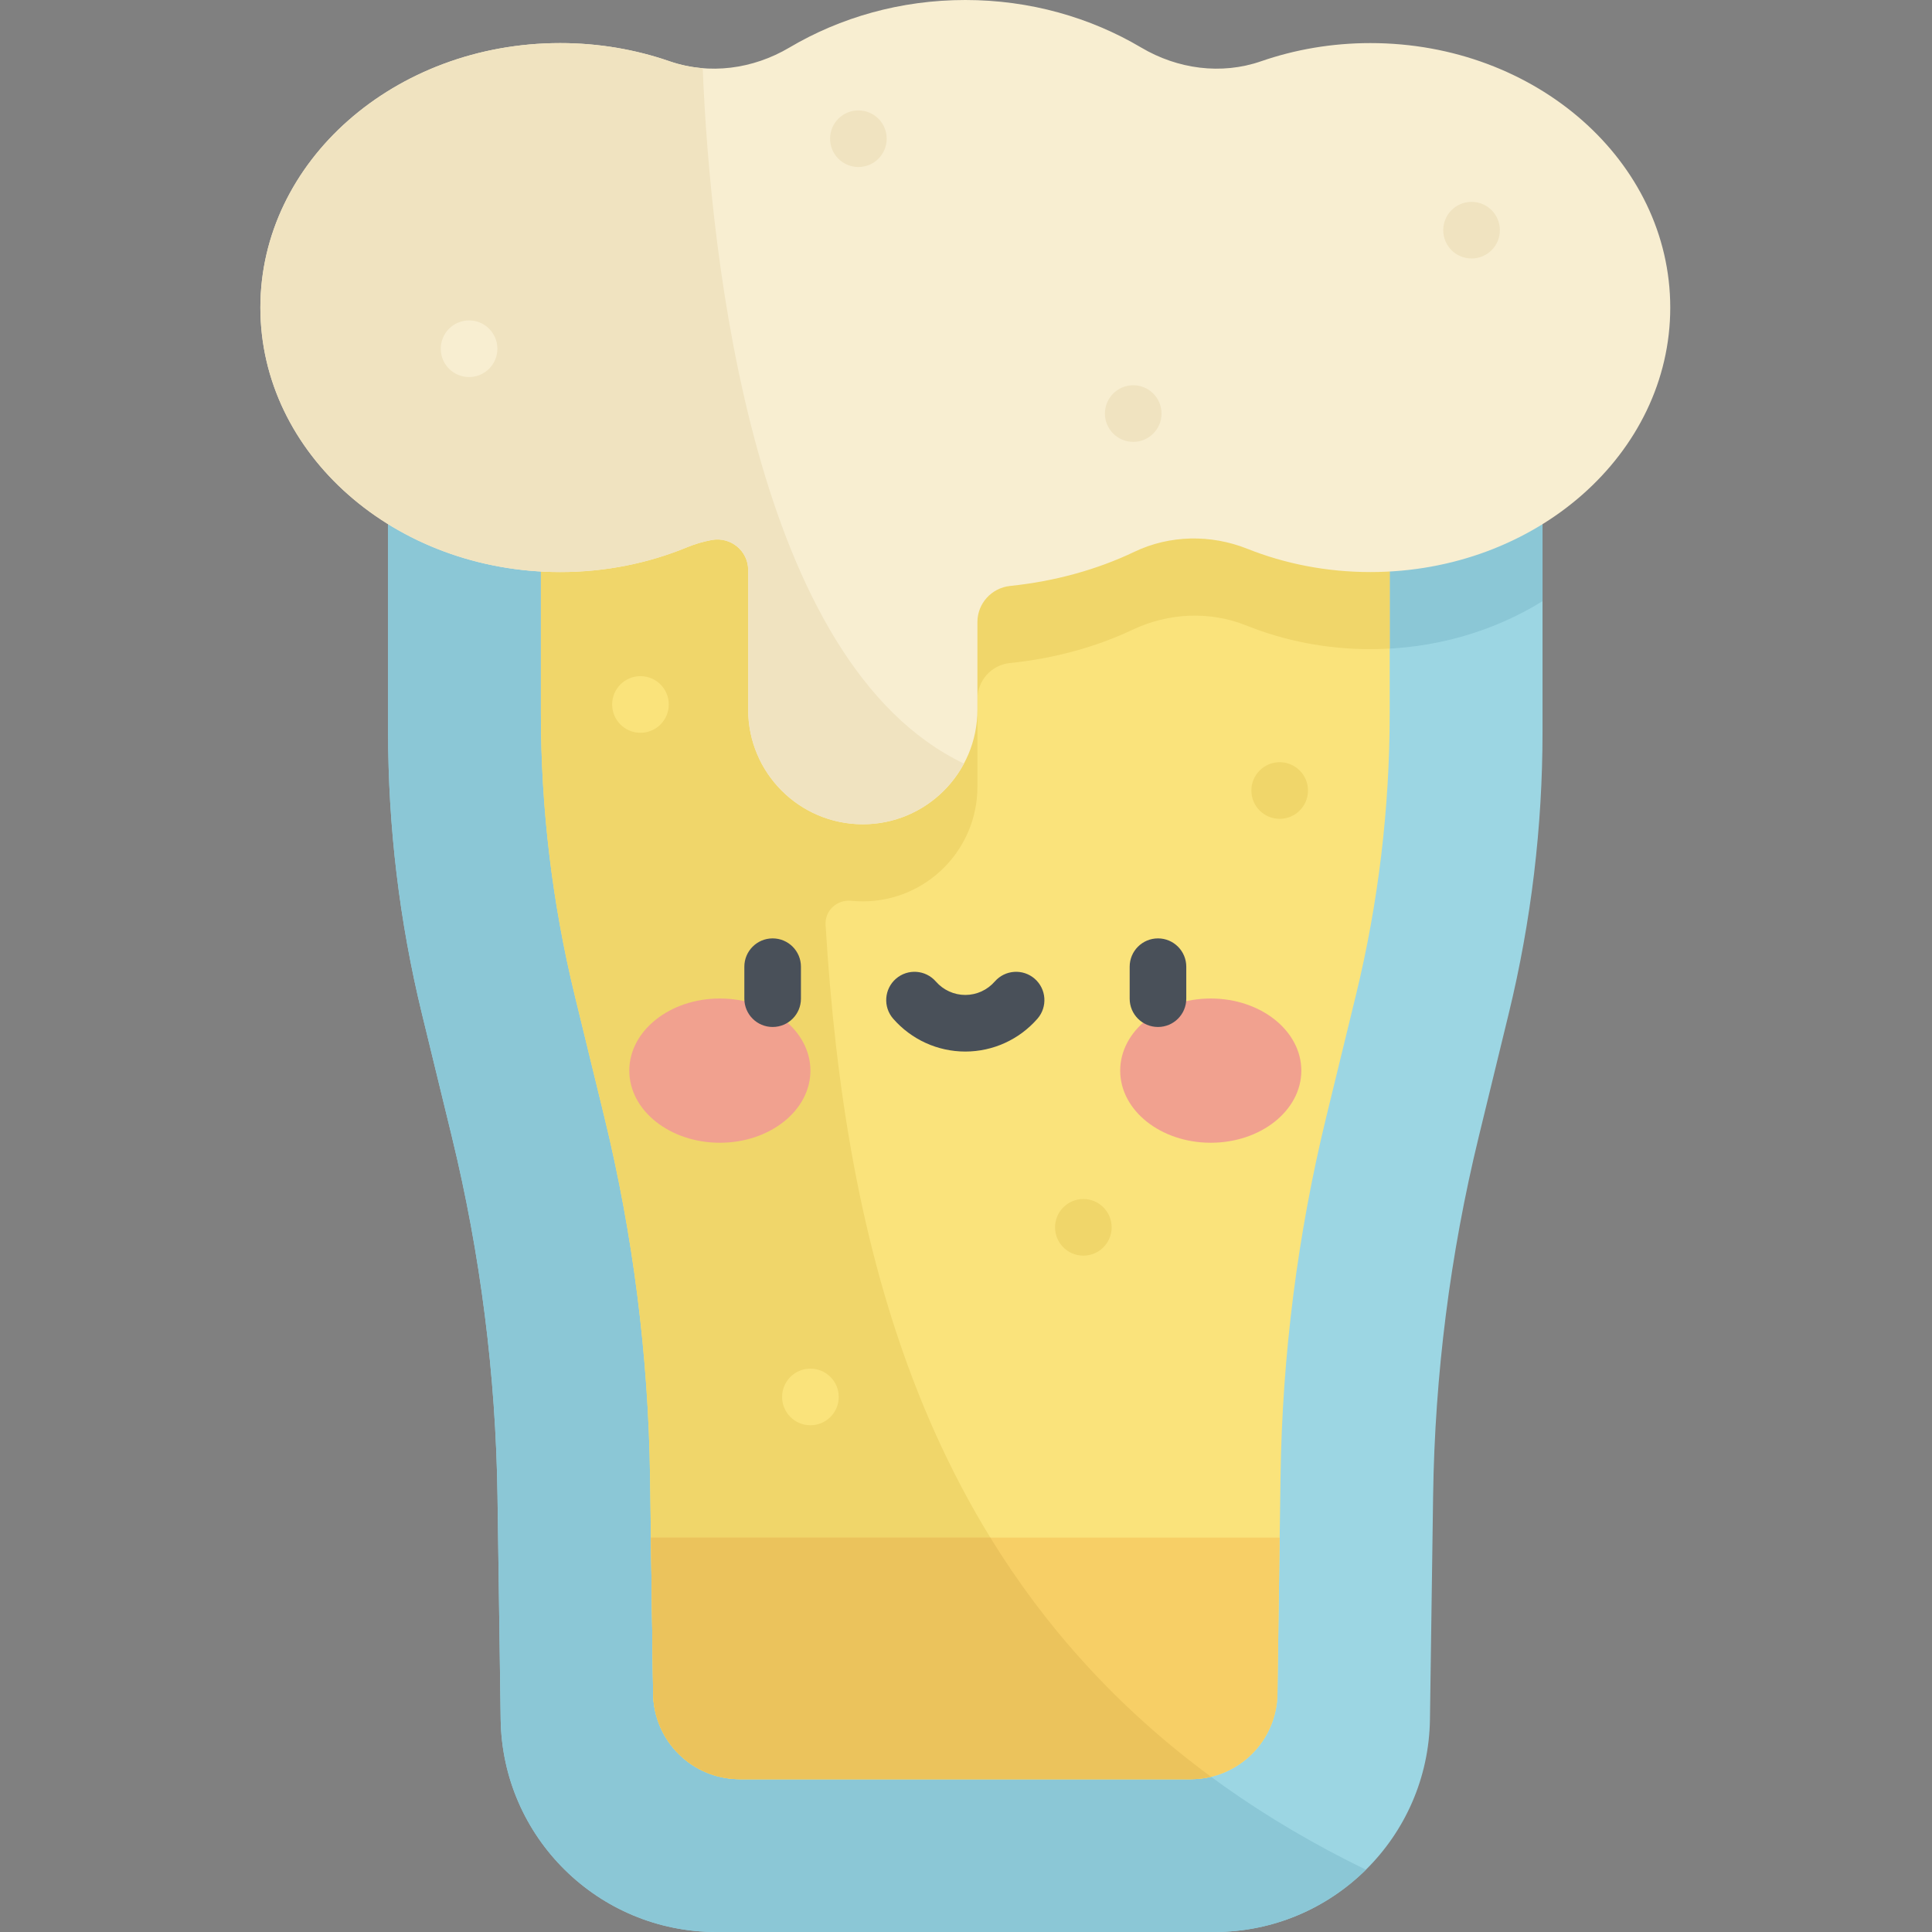 <svg height="512pt" viewBox="-69 0 512 512" width="512pt" xmlns="http://www.w3.org/2000/svg"><rect x="-69" y="0" width="512" height="512" fill="#808080" stroke="none"/><path d="m63.684 455.66-.84-59.297c-.453-32.074-4.516-64-12.105-95.168l-7.93-32.566c-5.953-24.449-8.961-49.523-8.961-74.684v-86.789c0-14.164 11.48-25.645 25.645-25.645h254.648c14.164 0 25.645 11.48 25.645 25.645v86.789c0 25.16-3.008 50.234-8.961 74.684l-7.93 32.566c-7.59 31.168-11.652 63.094-12.105 95.168l-.84 59.297c-.441 31.242-25.895 56.34-57.141 56.34h-131.984c-31.246 0-56.699-25.098-57.141-56.34zm0 0" fill="#9cd6e3"/><path d="m314.137 81.512h-254.645c-14.164 0-25.645 11.48-25.645 25.645v86.785c0 25.164 3.008 50.238 8.961 74.688l7.93 32.566c7.59 31.168 11.652 63.094 12.105 95.168l.84 59.297c.441 31.242 25.895 56.34 57.141 56.34h131.984c15.648 0 29.844-6.297 40.172-16.508-109.734-53.367-137.203-151.02-143.191-250.391-.227-3.789 3.023-6.762 6.801-6.383 1.004.098 2.027.152 3.059.152 16.777 0 30.375-13.602 30.375-30.379v-23.203c0-4.914 3.695-9.066 8.582-9.57 11.789-1.211 22.832-4.246 32.637-8.875 9.453-4.461 20.387-4.961 30.086-1.066 10.012 4.016 21.133 6.258 32.848 6.258 16.977 0 32.695-4.715 45.609-12.715v-52.164c0-14.164-11.48-25.645-25.648-25.645zm0 0" fill="#8bc7d6"/><path d="m299.285 122.012h-224.938v67.074c0 25.16 3.008 50.234 8.961 74.68l7.863 32.293c7.59 31.168 11.648 63.09 12.102 95.164l.816 57.652c.18 12.547 10.398 22.625 22.945 22.625h119.562c12.547 0 22.77-10.078 22.945-22.625l.816-57.652c.453-32.074 4.512-63.996 12.102-95.164l7.863-32.293c5.953-24.445 8.961-49.52 8.961-74.68zm0 0" fill="#fae37b"/><g fill="#f0d66a"><path d="m299.285 122.012h-224.938v67.074c0 25.16 3.008 50.234 8.961 74.68l7.863 32.293c7.59 31.168 11.648 63.09 12.102 95.164l.816 57.656c.18 12.543 10.398 22.621 22.945 22.621h119.562c1.836 0 3.617-.238 5.332-.648-75.879-55.84-96.98-140.156-102.141-225.75-.227-3.789 3.023-6.762 6.801-6.383 1.008.098 2.027.152 3.059.152 16.777 0 30.379-13.602 30.379-30.379v-23.203c0-4.914 3.691-9.066 8.578-9.57 11.793-1.211 22.832-4.246 32.641-8.875 9.453-4.461 20.383-4.961 30.082-1.066 10.012 4.016 21.133 6.258 32.848 6.258 1.719 0 3.418-.062 5.109-.156zm0 0"/><path d="m277.633 209.496c0 4.145-3.359 7.504-7.504 7.504-4.145 0-7.504-3.359-7.504-7.504 0-4.145 3.359-7.504 7.504-7.504 4.145 0 7.504 3.359 7.504 7.504zm0 0"/><path d="m225.602 325.258c0 4.141-3.359 7.5-7.5 7.5-4.145 0-7.504-3.359-7.504-7.5 0-4.145 3.359-7.504 7.504-7.504 4.141 0 7.5 3.359 7.5 7.504zm0 0"/></g><path d="m108.234 186.691c0 4.145-3.359 7.504-7.504 7.504s-7.504-3.359-7.504-7.504c0-4.145 3.359-7.504 7.504-7.504s7.504 3.359 7.504 7.504zm0 0" fill="#fae37b"/><path d="m153.273 370.203c0 4.145-3.359 7.504-7.504 7.504s-7.504-3.359-7.504-7.504c0-4.141 3.359-7.5 7.504-7.5s7.504 3.359 7.504 7.5zm0 0" fill="#fae37b"/><path d="m103.504 407.484.586 41.391c.176 12.547 10.398 22.625 22.945 22.625h119.559c12.547 0 22.77-10.078 22.945-22.625l.586-41.391zm0 0" fill="#f7cf66"/><path d="m193.449 407.484h-89.945l.586 41.391c.18 12.547 10.398 22.625 22.945 22.625h119.562c1.836 0 3.617-.238 5.328-.648-24.953-18.363-43.992-39.809-58.477-63.367zm0 0" fill="#ebc35c"/><path d="m294.176 11.418c-10.23 0-20.004 1.711-28.98 4.82-10.559 3.66-22.137 2.062-31.754-3.629-13.484-7.984-29.477-12.609-46.625-12.609-17.148 0-33.141 4.625-46.629 12.609-9.617 5.691-21.191 7.289-31.75 3.629-8.977-3.109-18.75-4.82-28.98-4.82-43.883 0-79.457 31.383-79.457 70.094 0 38.711 35.574 70.09 79.457 70.09 11.996 0 23.367-2.348 33.562-6.547 2.141-.883 4.344-1.527 6.574-1.945 5.02-.934 9.68 2.852 9.68 7.957v36.996c0 16.777 13.598 30.375 30.375 30.375 16.777 0 30.375-13.598 30.375-30.375v-23.207c0-4.957 3.77-9.066 8.699-9.578 11.898-1.238 23.031-4.332 32.898-9.043 9.379-4.48 20.266-4.648 29.922-.805 9.953 3.965 21 6.172 32.633 6.172 43.883 0 79.457-31.379 79.457-70.09 0-38.711-35.574-70.094-79.457-70.094zm0 0" fill="#f8eed1"/><path d="m145.77 283.727c0-10.555-10.746-19.113-24-19.113-13.258 0-24 8.559-24 19.113 0 10.559 10.742 19.113 24 19.113 13.254 0 24-8.555 24-19.113zm0 0" fill="#f1a18f"/><path d="m275.863 283.727c0-10.555-10.746-19.113-24-19.113-13.254 0-24 8.559-24 19.113 0 10.559 10.746 19.113 24 19.113 13.254 0 24-8.555 24-19.113zm0 0" fill="#f1a18f"/><path d="m135.758 272.16c-4.145 0-7.5-3.355-7.5-7.5v-8.477c0-4.141 3.355-7.5 7.5-7.5 4.141 0 7.5 3.359 7.5 7.5v8.477c0 4.145-3.359 7.5-7.5 7.5zm0 0" fill="#495059"/><path d="m237.875 272.16c-4.141 0-7.5-3.355-7.5-7.5v-8.477c0-4.141 3.359-7.5 7.5-7.5 4.145 0 7.5 3.359 7.5 7.5v8.477c0 4.145-3.355 7.5-7.5 7.5zm0 0" fill="#495059"/><path d="m186.816 278.672c-7.328 0-14.293-3.176-19.117-8.707-2.719-3.121-2.395-7.859.727-10.582 3.125-2.723 7.859-2.395 10.582.727 1.973 2.262 4.816 3.562 7.809 3.562 2.992 0 5.836-1.301 7.809-3.562 2.723-3.121 7.461-3.449 10.582-.727 3.121 2.723 3.445 7.461.727 10.582-4.824 5.531-11.789 8.707-19.117 8.707zm0 0" fill="#495059"/><path d="m119.594 143.109c5.02-.934 9.68 2.852 9.68 7.957v36.996c0 16.777 13.598 30.375 30.375 30.375 11.609 0 21.695-6.512 26.805-16.086-55.559-26.539-67.18-133.504-69.227-184.285-2.965-.238-5.914-.832-8.789-1.828-8.977-3.109-18.75-4.82-28.98-4.82-43.883 0-79.457 31.383-79.457 70.094 0 38.711 35.574 70.09 79.457 70.09 11.996 0 23.367-2.348 33.562-6.551 2.141-.879 4.344-1.523 6.574-1.941zm0 0" fill="#f0e3c0"/><path d="m62.812 92.418c0 4.145-3.359 7.504-7.504 7.504-4.145 0-7.504-3.359-7.504-7.504s3.359-7.504 7.504-7.504c4.145 0 7.504 3.359 7.504 7.504zm0 0" fill="#f8eed1"/><path d="m165.984 36.758c0 4.145-3.359 7.504-7.5 7.504-4.145 0-7.504-3.359-7.504-7.504 0-4.145 3.359-7.5 7.504-7.5 4.141 0 7.5 3.355 7.5 7.5zm0 0" fill="#f0e3c0"/><path d="m238.82 109.598c0 4.145-3.359 7.504-7.5 7.504-4.145 0-7.504-3.359-7.504-7.504 0-4.145 3.359-7.504 7.504-7.504 4.141 0 7.5 3.359 7.5 7.504zm0 0" fill="#f0e3c0"/><path d="m328.484 61c0 4.145-3.359 7.504-7.504 7.504s-7.504-3.359-7.504-7.504 3.359-7.504 7.504-7.504 7.504 3.359 7.504 7.504zm0 0" fill="#f0e3c0"/></svg>